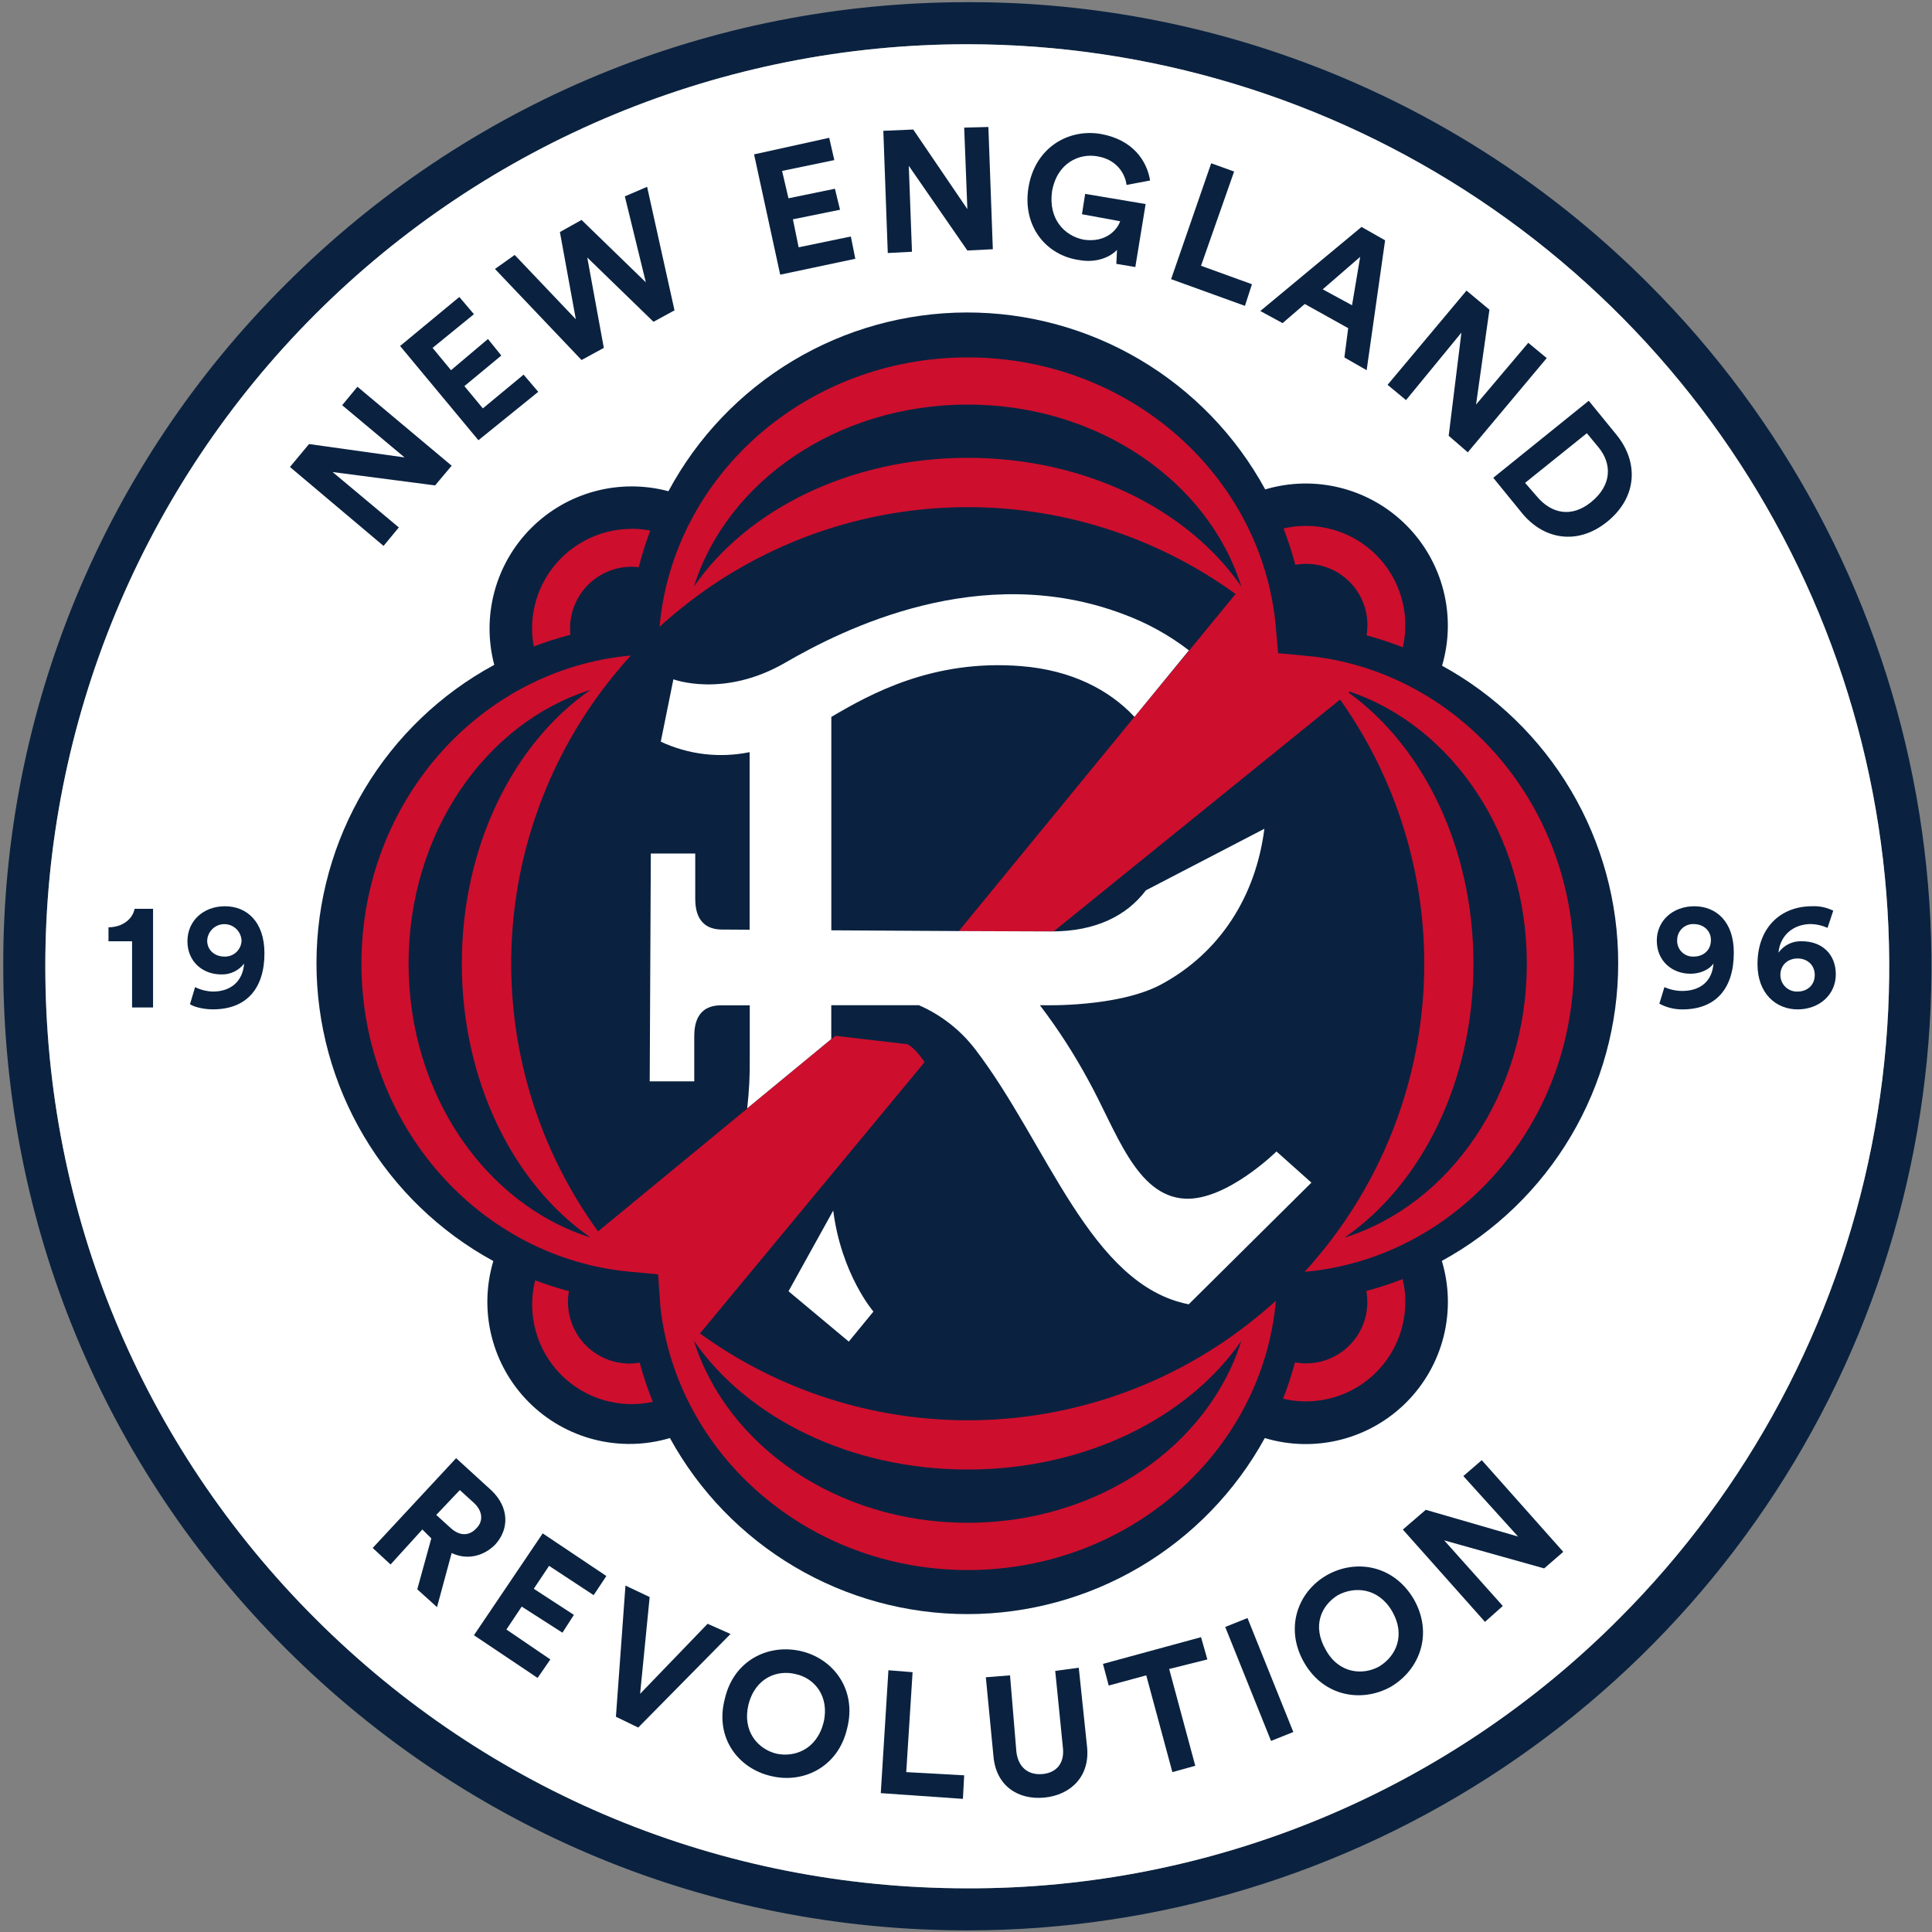 <svg width="513" height="513" viewBox="0 0 513 513" fill="none" xmlns="http://www.w3.org/2000/svg">
<rect x="0" y="0" width="513" height="513" fill="#808080" stroke="none"/>
<g clip-path="url(#clip0_795_4450)">
<path d="M256.861 11.747C305.273 11.769 352.592 26.139 392.84 53.041C433.088 79.944 464.46 118.172 482.992 162.896C501.523 207.62 506.384 256.834 496.958 304.319C487.533 351.804 464.245 395.43 430.037 429.686C407.35 452.501 380.362 470.588 350.636 482.898C320.909 495.209 289.036 501.499 256.861 501.403C191.439 501.403 129.956 475.978 83.751 429.815C37.545 383.653 12.033 322.12 12.033 256.575C12.023 224.421 18.348 192.58 30.648 162.871C42.949 133.163 60.982 106.169 83.719 83.432C106.455 60.696 133.449 42.663 163.157 30.362C192.866 18.062 224.707 11.737 256.861 11.747ZM256.861 0.576C188.378 0.576 124.05 27.226 75.713 75.635C51.904 99.356 33.03 127.56 20.183 158.616C7.336 189.672 0.769 222.967 0.862 256.575C0.862 325.073 27.512 389.408 75.857 437.717C124.201 486.025 188.435 512.575 256.861 512.575C307.497 512.568 356.993 497.546 399.092 469.411C441.191 441.275 474.002 401.288 493.377 354.505C512.751 307.723 517.819 256.247 507.94 206.584C498.06 156.922 473.677 111.304 437.873 75.499C414.152 51.665 385.94 32.772 354.87 19.911C323.8 7.051 290.488 0.479 256.861 0.576Z" fill="#0A2240"/>
<path d="M256.861 11.747C305.273 11.769 352.592 26.139 392.84 53.041C433.088 79.944 464.46 118.172 482.992 162.896C501.523 207.62 506.384 256.833 496.958 304.319C487.533 351.804 464.245 395.43 430.037 429.686C407.35 452.501 380.362 470.588 350.636 482.898C320.909 495.209 289.036 501.499 256.861 501.403C191.439 501.403 129.956 475.978 83.751 429.815C37.545 383.653 12.033 322.12 12.033 256.575C12.023 224.421 18.348 192.58 30.648 162.871C42.949 133.163 60.982 106.169 83.719 83.432C106.455 60.696 133.449 42.662 163.157 30.362C192.866 18.062 224.707 11.737 256.861 11.747Z" fill="white"/>
<path d="M59.744 240.636C53.982 240.636 49.768 244.525 49.768 249.934C49.768 255.344 53.831 258.736 58.728 258.736C59.9 258.779 61.064 258.54 62.123 258.038C63.182 257.537 64.106 256.788 64.815 255.855C64.476 260.587 61.264 263.288 56.532 263.288C54.888 263.239 53.274 262.836 51.8 262.107L50.445 266.659C51.8 267.502 54.335 268.013 56.532 268.013C65.492 268.013 70.217 262.431 70.217 253.132C70.224 244.698 65.492 240.636 59.744 240.636ZM59.578 253.997C57.043 253.997 55.012 252.304 55.012 249.769C55.059 248.59 55.56 247.475 56.411 246.658C57.261 245.84 58.395 245.384 59.575 245.384C60.755 245.384 61.889 245.84 62.739 246.658C63.59 247.475 64.091 248.59 64.138 249.769C64.119 250.347 63.986 250.915 63.746 251.442C63.507 251.968 63.165 252.441 62.741 252.835C62.317 253.228 61.819 253.533 61.276 253.733C60.733 253.932 60.156 254.022 59.578 253.997Z" fill="#0A2240"/>
<path d="M28.808 246.218V249.934H35.068V267.516H40.642V241.312H35.737C35.233 244.021 32.525 246.218 28.808 246.218Z" fill="#0A2240"/>
<path d="M449.894 240.636C444.132 240.636 439.926 244.525 439.926 249.769C439.926 255.178 443.981 258.556 448.886 258.556C451.587 258.556 453.928 257.375 454.972 255.855C454.634 260.587 451.421 263.123 446.689 263.123C445.056 263.12 443.441 262.774 441.95 262.107L440.603 266.501C442.474 267.506 444.565 268.03 446.689 268.028C455.642 268.028 460.374 262.446 460.374 252.981C460.403 244.698 455.657 240.636 449.894 240.636ZM449.729 253.997C449.143 254.029 448.556 253.937 448.008 253.728C447.46 253.518 446.962 253.195 446.547 252.779C446.133 252.364 445.81 251.866 445.601 251.317C445.392 250.768 445.302 250.182 445.335 249.596C445.334 249.026 445.448 248.462 445.67 247.938C445.892 247.413 446.219 246.939 446.629 246.544C447.04 246.149 447.526 245.841 448.059 245.639C448.591 245.437 449.159 245.345 449.729 245.368C452.264 245.368 454.295 247.061 454.295 249.596C454.317 252.304 452.286 253.997 449.75 253.997H449.729Z" fill="#0A2240"/>
<path d="M478.489 249.934C477.273 249.87 476.06 250.115 474.964 250.646C473.869 251.178 472.925 251.979 472.223 252.974C472.727 248.069 476.444 245.361 480.866 245.361C482.384 245.4 483.879 245.745 485.26 246.376L486.78 241.817C485.053 240.954 483.134 240.545 481.205 240.628C472.562 240.628 466.663 246.549 466.663 256.013C466.663 263.792 471.568 268.02 477.315 268.02C483.063 268.02 487.457 264.131 487.457 258.722C487.457 253.312 483.747 249.934 478.489 249.934ZM477.308 263.288C476.717 263.311 476.127 263.215 475.574 263.005C475.021 262.794 474.516 262.474 474.089 262.064C473.663 261.654 473.323 261.161 473.092 260.617C472.86 260.072 472.741 259.486 472.742 258.894C472.742 256.193 474.773 254.501 477.308 254.501C479.844 254.501 481.868 256.193 481.868 258.894C481.868 261.595 479.844 263.288 477.308 263.288Z" fill="#0A2240"/>
<path d="M187.888 431.162L169.968 449.76L172.503 424.06L166.078 421.014L163.543 455.839L169.463 458.713L193.974 433.863L187.888 431.162Z" fill="#0A2240"/>
<path d="M130.576 395.826L121.112 387.183L98.963 411.024L103.703 415.417L112.151 406.119L114.521 408.488L110.797 422.008L116.041 426.74L119.93 412.371C123.82 414.236 128.213 413.386 131.455 410.174C135.315 405.975 135.135 400.227 130.576 395.826ZM126.492 405.802C124.634 407.833 122.098 407.999 119.563 405.636L115.839 402.251L122.098 395.66L125.815 399.038C128.213 401.235 128.379 403.943 126.492 405.802Z" fill="#0A2240"/>
<path d="M125.844 434.202L142.748 445.532L146.134 440.627L134.465 432.682L138.528 426.596L149.346 433.525L152.386 428.793L141.733 421.864L145.795 415.777L157.629 423.556L161.007 418.478L144.102 407.156L125.844 434.202Z" fill="#0A2240"/>
<path d="M325.331 432.005L337.496 462.264L343.417 459.901L331.244 429.635L325.331 432.005Z" fill="#0A2240"/>
<path d="M352.204 418.313C344.598 422.706 341.047 432.344 346.29 441.469C351.534 450.595 361.675 452.122 369.281 447.894C377.06 443.335 380.611 433.698 375.368 424.565C369.944 415.439 359.817 413.919 352.204 418.313ZM366.235 442.485C362.014 444.855 355.589 444.516 352.038 438.091C348.321 431.667 350.857 426.257 355.25 423.556C359.644 421.187 365.903 421.525 369.62 427.777C373.337 434.202 370.664 439.784 366.235 442.485Z" fill="#0A2240"/>
<path d="M388.556 391.936L403.091 407.998L378.58 400.896L372.494 406.14L394.304 430.651L399.036 426.43L383.478 409.014L410.02 416.454L415.091 412.061L393.454 387.715L388.556 391.936Z" fill="#0A2240"/>
<path d="M212.737 438.43C204.094 436.399 194.817 440.792 192.454 451.107C189.746 461.421 196.005 469.539 204.627 471.562C213.27 473.723 222.54 469.2 224.91 459.051C227.618 448.744 221.359 440.461 212.737 438.43ZM218.687 457.366C216.821 464.633 210.908 466.665 206.176 465.649C201.271 464.461 197.043 459.728 198.735 452.627C200.594 445.359 206.514 443.335 211.246 444.516C216.123 445.532 220.343 450.264 218.687 457.366Z" fill="#0A2240"/>
<path d="M242.319 444.012L235.901 443.5L233.87 476.129L255.68 477.649L256.019 471.397L240.633 470.547L242.319 444.012Z" fill="#0A2240"/>
<path d="M318.906 434.713L292.868 441.808L294.395 447.556L304.363 444.855L311.299 470.547L317.379 468.862L310.45 443.162L320.591 440.627L318.906 434.713Z" fill="#0A2240"/>
<path d="M286.443 442.823L280.191 443.673L282.222 463.956C282.726 468.184 280.529 470.719 276.813 471.058C273.096 471.396 270.388 469.365 269.877 465.137L268.191 444.854L261.766 445.359L263.79 466.326C264.467 474.249 270.388 477.987 277.317 477.31C284.246 476.633 289.49 471.735 288.64 463.79L286.443 442.823Z" fill="#0A2240"/>
<path d="M105.899 140.05L88.317 125.342L115.529 128.892L119.93 123.656L94.908 102.689L90.853 107.594L107.419 121.459L82.058 117.908L76.987 123.995L101.844 144.955L105.899 140.05Z" fill="#0A2240"/>
<path d="M160.33 92.375L155.937 68.375L173.519 85.446L179.101 82.406L171.826 49.605L165.912 52.14L171.487 74.966L154.417 58.4L148.669 61.612L152.897 84.769L136.662 67.698L131.426 71.415L154.417 95.594L160.33 92.375Z" fill="#0A2240"/>
<path d="M142.921 104.043L139.032 99.476L128.213 108.437L123.308 102.523L133.111 94.406L129.567 90.012L119.757 98.295L114.859 92.374L125.844 83.421L121.961 78.855L106.238 91.87L127.032 116.893L142.921 104.043Z" fill="#0A2240"/>
<path d="M388.045 88.32L384.666 115.712L389.737 120.105L410.697 95.083L405.799 91.028L391.934 107.421L395.485 82.233L389.399 77.163L368.439 102.185L373.337 106.24L388.045 88.32Z" fill="#0A2240"/>
<path d="M346.456 80.714L357.98 87.138L356.972 94.917L362.885 98.295L367.783 63.809L361.524 60.258L334.644 82.586L340.564 85.799L346.456 80.714ZM361.164 68.202L359.003 81.052L351.217 76.824L361.164 68.202Z" fill="#0A2240"/>
<path d="M332.425 75.469L318.906 70.572L327.693 45.549L321.607 43.352L310.961 74.123L330.567 81.217L332.425 75.469Z" fill="#0A2240"/>
<path d="M421.854 106.413L396.501 126.868L403.934 135.994C409.696 143.262 418.815 144.954 426.759 138.53C434.877 131.939 435.043 122.64 429.295 115.538L421.854 106.413ZM422.531 133.286C417.122 137.687 411.886 136.167 408.335 132.105L404.95 128.215L421.35 115.034L424.563 118.917C427.941 123.145 428.114 128.727 422.524 133.286H422.531Z" fill="#0A2240"/>
<path d="M262.443 33.715L256.018 33.888L256.861 55.525L242.492 34.392L234.547 34.731L235.728 67.186L242.153 66.848L241.31 44.03L256.861 66.517L263.625 66.178L262.443 33.715Z" fill="#0A2240"/>
<path d="M212.06 65.667L210.541 58.234L223.052 55.691L221.698 50.116L209.359 52.651L207.667 45.384L221.532 42.51L220.178 36.589L200.226 40.99L207.163 72.934L227.107 68.713L225.926 62.793L212.06 65.667Z" fill="#0A2240"/>
<path d="M296.592 66.344L296.419 70.061L301.461 70.91L304.198 54.178L288.136 51.477L287.293 56.887L297.434 58.745C296.757 60.776 293.883 64.507 287.797 63.65C282.553 62.635 278.333 58.068 279.348 50.8C280.695 43.194 286.616 40.659 291.348 41.502C296.592 42.344 298.788 46.234 299.127 49.108L305.379 47.927C304.536 42.683 300.812 37.123 292.364 35.581C283.569 34.061 274.782 39.305 273.089 49.785C271.404 60.099 277.821 67.871 286.616 69.059C291.182 69.895 294.899 68.202 296.592 66.344Z" fill="#0A2240"/>
<path d="M429.676 255.754C429.682 239.605 425.343 223.751 417.115 209.854C408.886 195.958 397.072 184.53 382.909 176.769C384.825 170.256 384.948 163.346 383.266 156.769C381.584 150.191 378.158 144.189 373.35 139.396C368.541 134.603 362.529 131.195 355.947 129.533C349.364 127.871 342.455 128.015 335.947 129.951C328.179 115.694 316.702 103.801 302.73 95.53C288.758 87.26 272.81 82.92 256.573 82.97C240.337 83.019 224.416 87.456 210.494 95.811C196.573 104.167 185.168 116.129 177.487 130.434C171.099 128.727 164.375 128.727 157.988 130.435C151.6 132.143 145.773 135.499 141.09 140.167C136.407 144.834 133.032 150.65 131.303 157.032C129.574 163.414 129.552 170.138 131.238 176.531C116.983 184.247 105.073 195.667 96.765 209.585C88.457 223.504 84.059 239.407 84.034 255.617C84.009 271.826 88.358 287.743 96.623 301.687C104.888 315.632 116.762 327.088 130.994 334.848C129.04 341.365 128.885 348.289 130.545 354.887C132.205 361.486 135.619 367.512 140.424 372.329C145.23 377.145 151.248 380.573 157.843 382.248C164.437 383.923 171.362 383.784 177.883 381.845C185.651 395.999 197.08 407.805 210.974 416.028C224.868 424.251 240.716 428.59 256.861 428.59C273.006 428.59 288.855 424.251 302.748 416.028C316.642 407.805 328.071 395.999 335.839 381.845C342.372 383.809 349.315 383.966 355.931 382.299C362.546 380.632 368.585 377.204 373.408 372.379C378.23 367.553 381.655 361.512 383.318 354.895C384.98 348.279 384.819 341.336 382.851 334.804C397.035 327.046 408.867 315.611 417.106 301.702C425.345 287.792 429.688 271.921 429.676 255.754Z" fill="#0A2240"/>
<path d="M220.74 275.922L198.411 294.303C198.415 294.322 198.415 294.342 198.411 294.361L158.796 326.975C143.444 305.793 135.358 280.212 135.747 254.055C136.137 227.898 144.981 202.569 160.957 181.854C161.252 181.465 161.562 181.084 161.864 180.702L162.585 179.794C164.162 177.835 165.797 175.919 167.497 174.068C127.428 177.669 95.974 212.912 95.974 255.884C95.974 298.855 127.428 334.113 167.497 337.7L174.75 338.37C174.75 338.37 175.29 346.408 175.362 347.099C179.792 386.333 214.624 416.887 256.977 416.887C299.948 416.887 335.205 385.432 338.792 345.371C336.941 347.063 335.025 348.698 333.03 350.283L332.13 351.003C331.741 351.306 331.359 351.615 330.97 351.911C310.256 367.885 284.928 376.728 258.773 377.117C232.617 377.507 207.038 369.422 185.857 354.072L245.495 282.044C244.055 279.883 242.535 278.176 240.986 277.276L221.842 275.043L220.747 275.936M108.485 255.855C108.485 221.138 128.962 191.916 156.808 183.165C136.446 197.239 122.631 224.509 122.631 255.855C122.631 287.201 136.446 314.5 156.808 328.603C128.962 319.823 108.485 290.608 108.485 255.855ZM256.948 404.347C222.231 404.347 193.009 383.876 184.258 356.023C198.332 376.393 225.601 390.2 256.948 390.2C288.294 390.2 315.564 376.393 329.609 356.023C320.886 383.876 291.672 404.347 256.948 404.347ZM348.66 174.32H348.574C347.76 174.234 346.946 174.14 346.125 174.075L339.376 173.441C339.376 173.441 338.735 166.397 338.764 166.426C335.162 126.357 299.919 94.903 256.948 94.903C213.976 94.903 178.719 126.357 175.132 166.426C176.99 164.726 178.911 163.086 180.894 161.507L181.802 160.786C182.183 160.484 182.565 160.174 182.954 159.879C203.67 143.902 229 135.058 255.159 134.668C281.317 134.279 306.899 142.365 328.082 157.718L315.78 172.714L301.252 190.31L254.607 247.212C265.296 247.262 274.472 247.305 279.211 247.305H279.78L355.834 185.751C370.852 206.924 378.678 232.358 378.159 258.311C377.641 284.264 368.805 309.365 352.953 329.921C352.658 330.31 352.355 330.691 352.045 331.08L351.325 331.981C349.741 333.94 348.106 335.856 346.413 337.707C386.474 334.106 417.929 298.863 417.929 255.891C417.95 213.712 387.656 178.995 348.66 174.32ZM256.948 121.567C225.601 121.567 198.332 135.375 184.258 155.744C193.009 127.891 222.231 107.421 256.948 107.421C291.665 107.421 320.886 127.899 329.609 155.737C315.564 135.375 288.294 121.567 256.948 121.567ZM357.066 328.574C377.435 314.5 391.243 287.23 391.243 255.884C391.243 225.063 377.889 198.19 358.11 183.921L358.319 183.756L358.096 183.532C385.466 192.666 405.418 221.584 405.418 255.884C405.41 290.608 384.94 319.823 357.087 328.603L357.066 328.574ZM373.149 345.68C373.154 349.665 372.256 353.599 370.523 357.187C368.791 360.776 366.268 363.925 363.145 366.4C360.022 368.875 356.379 370.61 352.489 371.476C348.6 372.342 344.565 372.317 340.687 371.401C341.925 368.249 342.983 365.029 343.856 361.757C346.208 362.188 348.627 362.095 350.939 361.485C353.251 360.875 355.401 359.763 357.235 358.228C359.069 356.693 360.542 354.773 361.55 352.605C362.558 350.436 363.075 348.072 363.066 345.68C363.062 344.714 362.97 343.749 362.792 342.799C366.063 341.927 369.283 340.871 372.436 339.637C372.915 341.616 373.162 343.644 373.171 345.68H373.149ZM167.706 140.402C169.371 140.403 171.033 140.562 172.669 140.878C171.46 144.06 170.436 147.309 169.6 150.609C168.972 150.528 168.339 150.487 167.706 150.486C163.373 150.492 159.22 152.216 156.156 155.279C153.092 158.343 151.369 162.497 151.363 166.829C151.361 167.404 151.392 167.979 151.457 168.551C148.156 169.401 144.907 170.44 141.726 171.662C141.431 170.068 141.281 168.451 141.279 166.829C141.294 159.824 144.087 153.111 149.046 148.162C154.004 143.213 160.722 140.433 167.727 140.431L167.706 140.402ZM362.857 168.702C363.003 167.828 363.08 166.944 363.087 166.059C363.101 163.672 362.589 161.311 361.587 159.144C360.585 156.977 359.118 155.058 357.29 153.523C355.463 151.987 353.319 150.873 351.012 150.26C348.705 149.647 346.291 149.55 343.942 149.975C343.082 146.699 342.036 143.474 340.809 140.316C345.164 139.309 349.704 139.424 354.003 140.651C358.302 141.878 362.218 144.176 365.386 147.331C368.553 150.485 370.868 154.392 372.112 158.686C373.357 162.98 373.491 167.519 372.501 171.878C369.349 170.638 366.129 169.578 362.857 168.702ZM173.346 372.222C168.951 373.18 164.385 373 160.08 371.699C155.774 370.398 151.872 368.02 148.743 364.789C145.614 361.558 143.362 357.582 142.199 353.237C141.037 348.893 141.003 344.323 142.1 339.961C145.039 341.078 148.035 342.04 151.075 342.842C150.9 343.793 150.811 344.757 150.808 345.724C150.814 350.058 152.539 354.212 155.604 357.276C158.669 360.34 162.825 362.063 167.158 362.067C168.061 362.061 168.962 361.981 169.852 361.829C170.801 365.362 171.968 368.833 173.346 372.222Z" fill="#CE0E2D"/>
<path d="M209.374 342.864L221.244 321.436C223.405 338.398 231.918 348.259 231.918 348.259L225.378 356.232L209.374 342.864ZM184.344 275.302C184.344 272.342 184.841 266.933 191.547 266.933H199.081V281.064C199.14 285.483 198.911 289.9 198.397 294.289L220.725 275.893V266.911H243.997C249.932 269.495 255.105 273.557 259.022 278.709C278.145 303.724 289.504 341.229 315.636 346.328L348.214 314.024L338.944 305.748C338.944 305.748 325.698 318.821 314.685 318.281C301.612 317.647 296.354 300.101 288.986 286.834C285.219 279.87 280.918 273.209 276.121 266.911H277.029C277.029 266.911 296.952 267.552 308.426 261.336C323.796 253.01 333.419 238.194 335.724 220.064L304.27 236.407C299.156 243.164 290.937 247.319 279.226 247.319C269.718 247.319 242.341 247.161 220.74 247.024V190.36C231.054 184.281 247.685 175.011 271.101 176.87C284.498 177.928 294.575 183.186 301.23 190.346L315.693 172.692C310.476 168.67 304.682 165.458 298.508 163.163C260.319 148.606 223.534 167.261 208.603 175.904C192.188 185.47 178.805 180.37 178.805 180.37L175.456 196.936C182.816 200.375 191.088 201.35 199.045 199.717V246.866L191.806 246.823C185.115 246.823 184.604 241.406 184.604 238.453V226.633H172.813L172.517 287.136H184.344V275.302Z" fill="white"/>
</g>
<defs>
<clipPath id="clip0_795_4450">
<rect width="512" height="512" fill="white" transform="translate(0.861 0.575)"/>
</clipPath>
</defs>
</svg>

